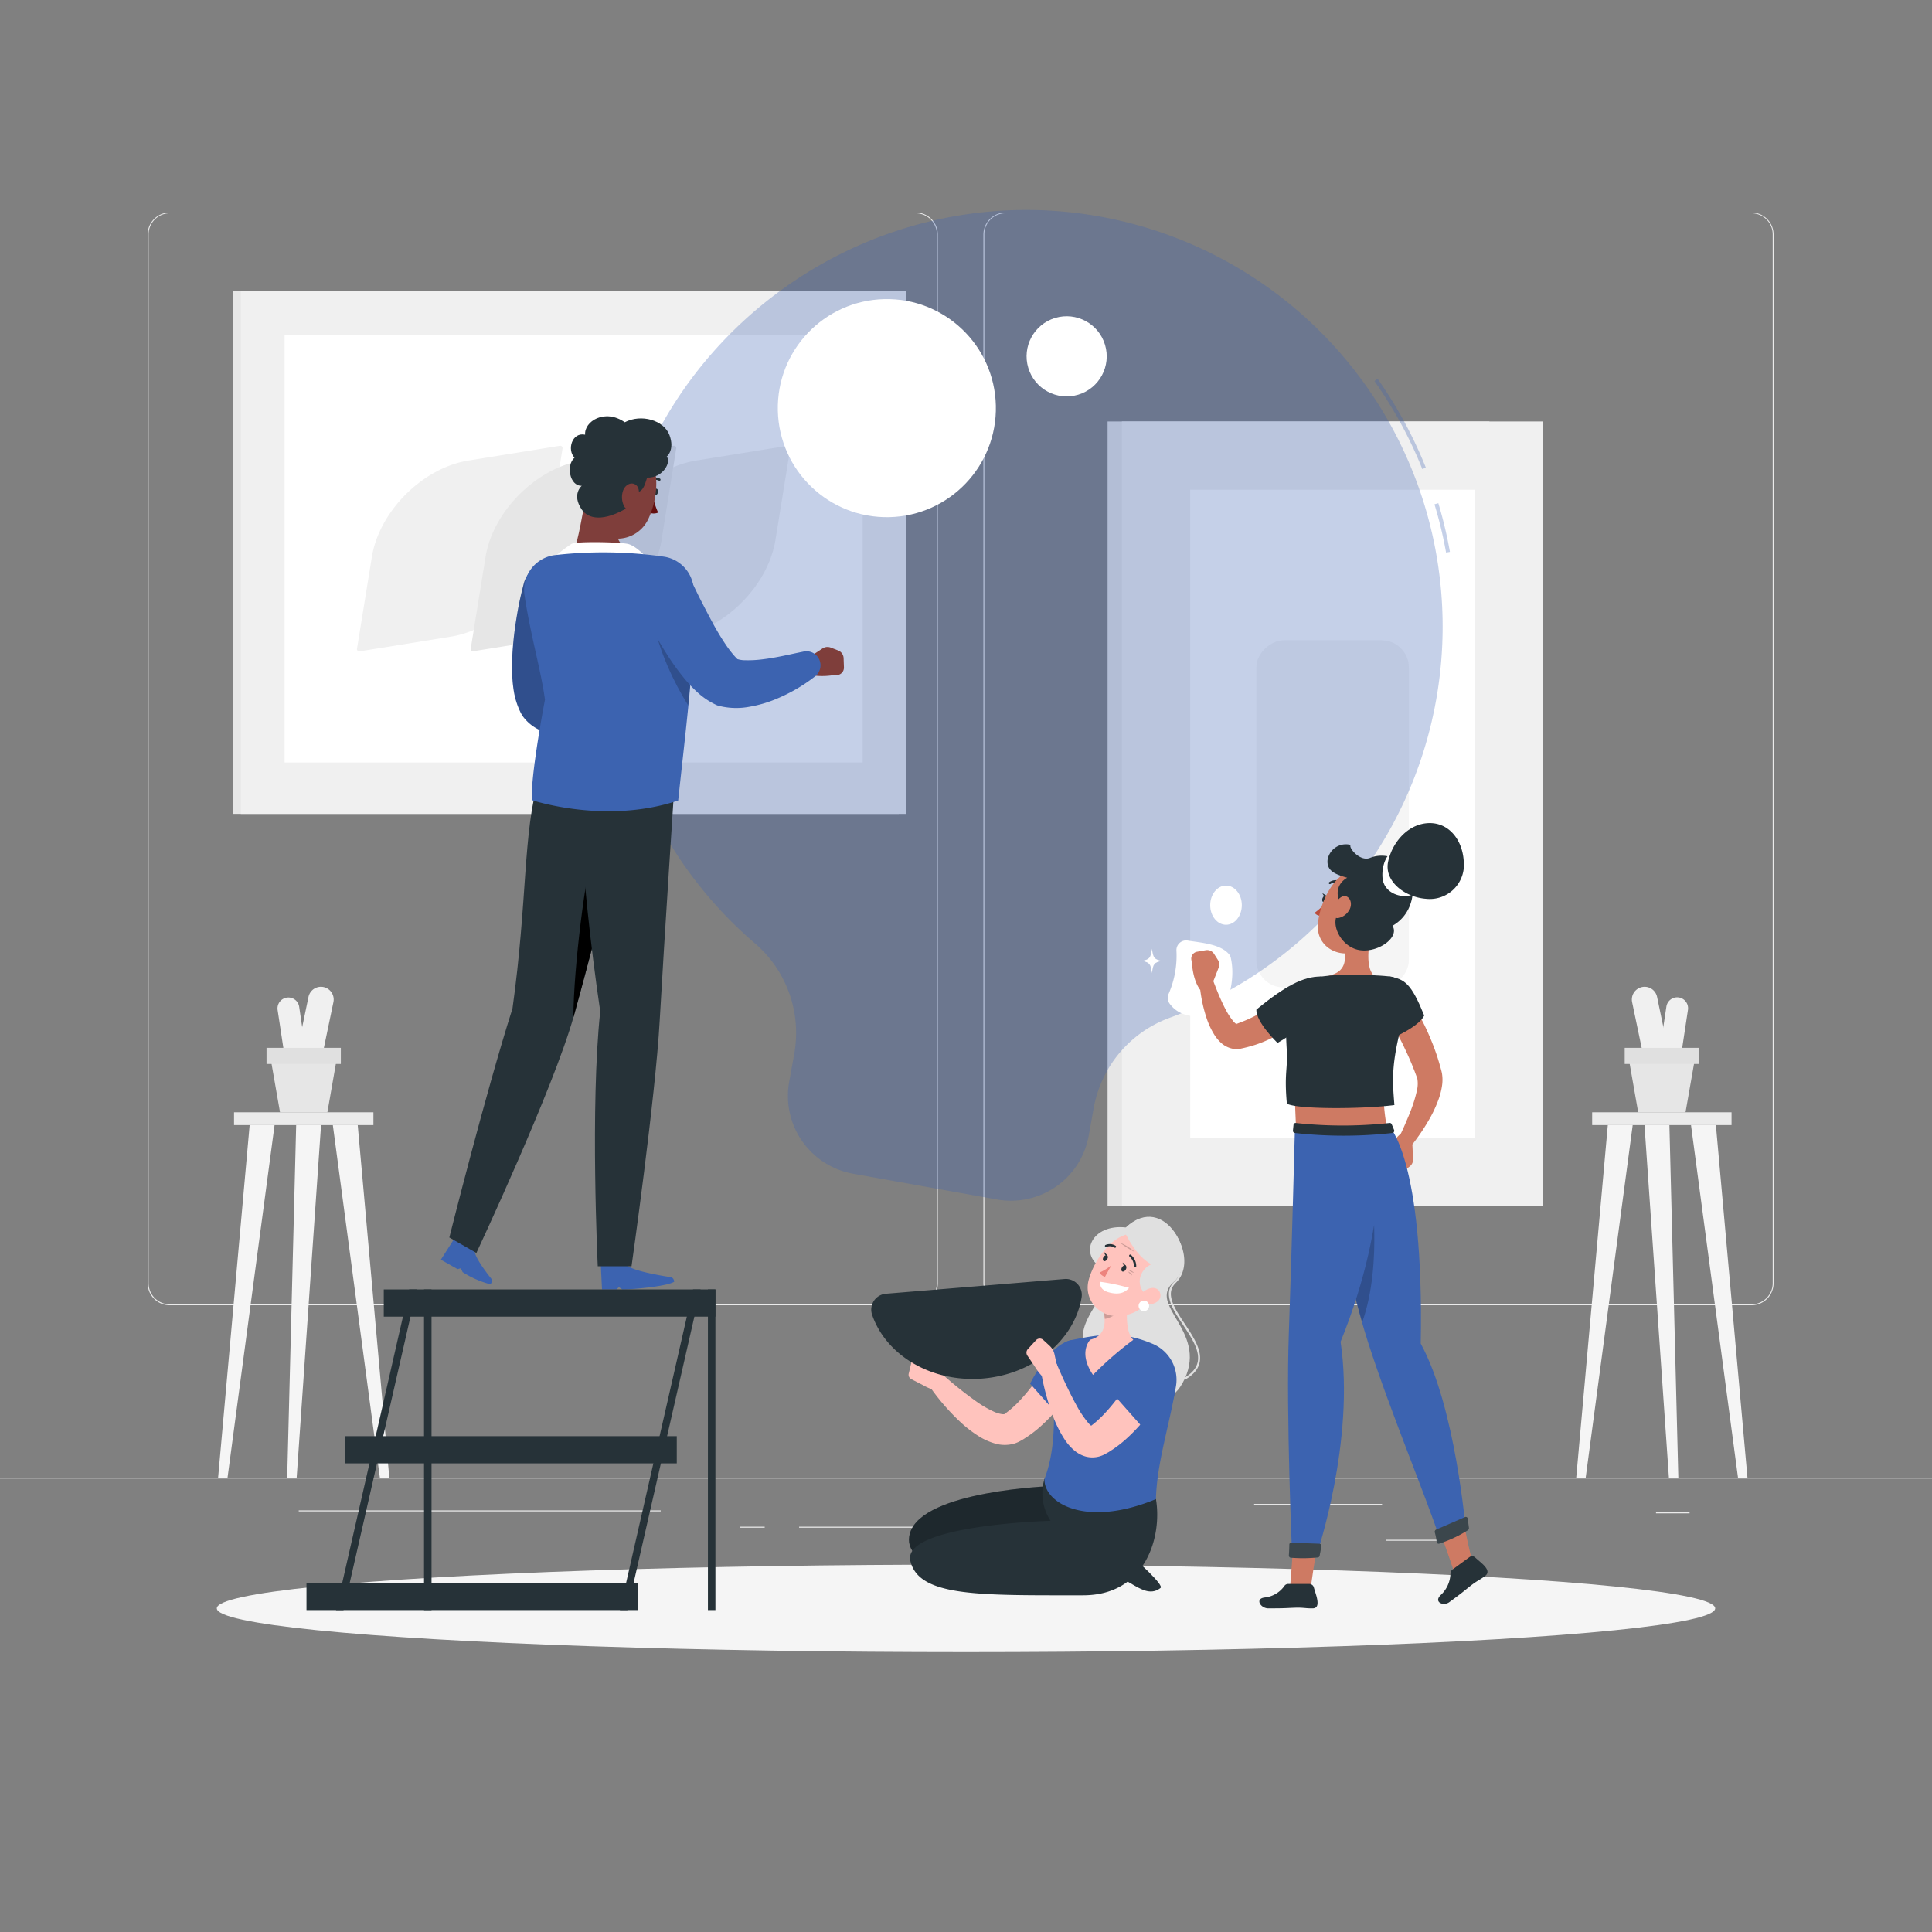 <svg xmlns="http://www.w3.org/2000/svg" viewBox="0 0 500 500"><rect x="0" y="0" width="500" height="500" fill="#808080" stroke="none"/><g id="freepik--background-complete--inject-28"><rect y="382.4" width="500" height="0.25" style="fill:#ebebeb"></rect><rect x="324.56" y="389.21" width="33.12" height="0.25" style="fill:#ebebeb"></rect><rect x="428.57" y="391.4" width="8.69" height="0.25" style="fill:#ebebeb"></rect><rect x="358.68" y="398.49" width="19.19" height="0.25" style="fill:#ebebeb"></rect><rect x="206.81" y="395.11" width="43.19" height="0.25" style="fill:#ebebeb"></rect><rect x="191.57" y="395.11" width="6.33" height="0.25" style="fill:#ebebeb"></rect><rect x="77.31" y="390.89" width="93.68" height="0.25" style="fill:#ebebeb"></rect><path d="M237,337.8H43.91a5.71,5.71,0,0,1-5.7-5.71V60.66A5.71,5.71,0,0,1,43.91,55H237a5.71,5.71,0,0,1,5.71,5.71V332.09A5.71,5.71,0,0,1,237,337.8ZM43.91,55.2a5.46,5.46,0,0,0-5.45,5.46V332.09a5.46,5.46,0,0,0,5.45,5.46H237a5.47,5.47,0,0,0,5.46-5.46V60.66A5.47,5.47,0,0,0,237,55.2Z" style="fill:#ebebeb"></path><path d="M453.31,337.8H260.21a5.72,5.72,0,0,1-5.71-5.71V60.66A5.72,5.72,0,0,1,260.21,55h193.1A5.71,5.71,0,0,1,459,60.66V332.09A5.71,5.71,0,0,1,453.31,337.8ZM260.21,55.2a5.47,5.47,0,0,0-5.46,5.46V332.09a5.47,5.47,0,0,0,5.46,5.46h193.1a5.47,5.47,0,0,0,5.46-5.46V60.66a5.47,5.47,0,0,0-5.46-5.46Z" style="fill:#ebebeb"></path><rect x="60.57" y="287.86" width="36.07" height="3.31" style="fill:#ebebeb"></rect><path d="M79.1,277.67h0a3.29,3.29,0,0,1-2.55-3.9L79.84,258a3.29,3.29,0,0,1,3.9-2.55h0a3.3,3.3,0,0,1,2.55,3.9L83,275.12A3.3,3.3,0,0,1,79.1,277.67Z" style="fill:#f0f0f0"></path><path d="M77.12,277.33h0A2.82,2.82,0,0,1,73.91,275l-2.06-13.61a2.83,2.83,0,0,1,2.37-3.21h0a2.83,2.83,0,0,1,3.21,2.37l2,13.61A2.81,2.81,0,0,1,77.12,277.33Z" style="fill:#f0f0f0"></path><polygon points="84.73 287.86 72.47 287.86 69.92 273.26 87.28 273.26 84.73 287.86" style="fill:#e6e6e6"></polygon><rect x="68.98" y="271.18" width="19.23" height="4.17" style="fill:#e0e0e0"></rect><polygon points="100.75 382.4 92.58 291.17 86.14 291.17 98.31 382.4 100.75 382.4" style="fill:#f5f5f5"></polygon><polygon points="56.45 382.4 64.61 291.17 71.06 291.17 58.89 382.4 56.45 382.4" style="fill:#f5f5f5"></polygon><polygon points="74.33 382.4 76.65 291.17 83.09 291.17 76.78 382.4 74.33 382.4" style="fill:#f5f5f5"></polygon><rect x="412.05" y="287.86" width="36.07" height="3.31" transform="translate(860.17 579.03) rotate(180)" style="fill:#ebebeb"></rect><path d="M429.59,277.67h0a3.3,3.3,0,0,0,2.55-3.9L428.85,258a3.29,3.29,0,0,0-3.9-2.55h0a3.3,3.3,0,0,0-2.56,3.9l3.29,15.75A3.31,3.31,0,0,0,429.59,277.67Z" style="fill:#f0f0f0"></path><path d="M431.57,277.33h0a2.83,2.83,0,0,0,3.21-2.37l2.06-13.61a2.83,2.83,0,0,0-2.37-3.21h0a2.82,2.82,0,0,0-3.21,2.37l-2.06,13.61A2.83,2.83,0,0,0,431.57,277.33Z" style="fill:#f0f0f0"></path><polygon points="423.96 287.86 436.21 287.86 438.77 273.26 421.4 273.26 423.96 287.86" style="fill:#e6e6e6"></polygon><rect x="420.47" y="271.18" width="19.23" height="4.17" transform="translate(860.17 546.53) rotate(180)" style="fill:#e0e0e0"></rect><polygon points="407.93 382.4 416.1 291.17 422.54 291.17 410.38 382.4 407.93 382.4" style="fill:#f5f5f5"></polygon><polygon points="452.24 382.4 444.07 291.17 437.63 291.17 449.79 382.4 452.24 382.4" style="fill:#f5f5f5"></polygon><polygon points="434.35 382.4 432.04 291.17 425.59 291.17 431.91 382.4 434.35 382.4" style="fill:#f5f5f5"></polygon><rect x="78.8" y="56.82" width="135.36" height="172.26" transform="translate(289.43 -3.53) rotate(90)" style="fill:#e6e6e6"></rect><rect x="80.77" y="56.82" width="135.36" height="172.26" transform="translate(291.4 -5.49) rotate(90)" style="fill:#f0f0f0"></rect><rect x="73.66" y="86.61" width="149.58" height="110.72" transform="translate(296.9 283.94) rotate(180)" style="fill:#fff"></rect><path d="M200.69,139.73l3.81-23.61a.6.6,0,0,0-.74-.74l-23.61,3.81c-11.88,1.92-23.1,13.15-25,25l-3.81,23.61a.6.6,0,0,0,.74.73l23.61-3.81C187.54,162.83,198.77,151.61,200.69,139.73Z" style="fill:#f0f0f0"></path><path d="M141.76,139.73l3.82-23.61a.61.61,0,0,0-.74-.74l-23.61,3.81c-11.88,1.92-23.1,13.15-25,25L92.4,167.83a.6.6,0,0,0,.73.73l23.61-3.81C128.62,162.83,139.85,151.61,141.76,139.73Z" style="fill:#f0f0f0"></path><path d="M171.23,139.73,175,116.12a.6.6,0,0,0-.74-.74l-23.61,3.81c-11.88,1.92-23.1,13.15-25,25l-3.81,23.61a.6.6,0,0,0,.73.73l23.61-3.81C158.08,162.83,169.31,151.61,171.23,139.73Z" style="fill:#e6e6e6"></path><rect x="286.64" y="109.08" width="98.81" height="203.11" style="fill:#e6e6e6"></rect><rect x="290.35" y="109.08" width="109.05" height="203.11" style="fill:#f0f0f0"></rect><rect x="260.99" y="173.78" width="167.77" height="73.7" transform="translate(555.51 -134.24) rotate(90)" style="fill:#fff"></rect><rect x="299.95" y="190.9" width="89.84" height="39.47" rx="7.04" transform="translate(555.51 -134.24) rotate(90)" style="fill:#f5f5f5"></rect></g><g id="freepik--Shadow--inject-28"><ellipse id="freepik--path--inject-28" cx="250" cy="416.24" rx="193.89" ry="11.32" style="fill:#f5f5f5"></ellipse></g><g id="freepik--Bulb--inject-28"><path d="M374.24,143a107,107,0,0,0-3-12.49l1-.29a111.11,111.11,0,0,1,3,12.61Z" style="fill:#3C63B0;opacity:0.3"></path><path d="M368.1,121.41a111.72,111.72,0,0,0-12.39-22.79l.82-.58A112.52,112.52,0,0,1,369,121Z" style="fill:#3C63B0;opacity:0.3"></path><path d="M371.64,181.32A107.83,107.83,0,0,0,283.16,55.79c-57.39-9.53-112.52,28.83-123.52,86a107.77,107.77,0,0,0,35.88,102.47,30.53,30.53,0,0,1,10,28.65l-1.28,7.08a20.45,20.45,0,0,0,16.49,23.75L258,310.42a20.45,20.45,0,0,0,23.75-16.49l1.28-7.09a30.67,30.67,0,0,1,19.55-23.39A107.81,107.81,0,0,0,371.64,181.32Z" style="fill:#3C63B0;opacity:0.3"></path><circle cx="229.51" cy="105.63" r="28.22" transform="translate(-2.42 5.43) rotate(-1.35)" style="fill:#fff"></circle><circle cx="276.05" cy="92.23" r="10.37" transform="translate(-14.87 83.46) rotate(-16.75)" style="fill:#fff"></circle></g><g id="freepik--character-1--inject-28"><path d="M149.6,154.3c-.45,2.15-.95,4.54-1.39,6.8s-.84,4.58-1.19,6.83-.6,4.46-.71,6.5c-.06,1,0,2,0,2.82s.18,1.49.14,1.57L146,178c-.21-.2-.58-.39-.65-.3s.18.24.62.36a12.63,12.63,0,0,0,4,.18,44.8,44.8,0,0,0,5-.69c1.7-.3,3.52-.74,5.17-1.08l.3-.06a3.63,3.63,0,0,1,3,6.42,40.41,40.41,0,0,1-5.21,3.4,37.3,37.3,0,0,1-5.83,2.6,22,22,0,0,1-7.27,1.28,13.64,13.64,0,0,1-4.86-.93,11.23,11.23,0,0,1-5-3.86,5.08,5.08,0,0,1-.35-.59l-.11-.2A19.57,19.57,0,0,1,133,179a33.2,33.2,0,0,1-.44-4.56,61.49,61.49,0,0,1,.29-8.23c.24-2.65.63-5.23,1.07-7.78s1-5,1.7-7.65a7.21,7.21,0,0,1,14,3.34Z" style="fill:#3C63B0"></path><path d="M149.6,154.3c-.45,2.15-.95,4.54-1.39,6.8s-.84,4.58-1.19,6.83-.6,4.46-.71,6.5c-.06,1,0,2,0,2.82s.18,1.49.14,1.57L146,178c-.21-.2-.58-.39-.65-.3s.18.24.62.36a12.63,12.63,0,0,0,4,.18,44.8,44.8,0,0,0,5-.69c1.7-.3,3.52-.74,5.17-1.08l.3-.06a3.63,3.63,0,0,1,3,6.42,40.41,40.41,0,0,1-5.21,3.4,37.3,37.3,0,0,1-5.83,2.6,22,22,0,0,1-7.27,1.28,13.64,13.64,0,0,1-4.86-.93,11.23,11.23,0,0,1-5-3.86,5.08,5.08,0,0,1-.35-.59l-.11-.2A19.57,19.57,0,0,1,133,179a33.2,33.2,0,0,1-.44-4.56,61.49,61.49,0,0,1,.29-8.23c.24-2.65.63-5.23,1.07-7.78s1-5,1.7-7.65a7.21,7.21,0,0,1,14,3.34Z" style="opacity:0.2"></path><path d="M127.21,331s-4.58-5.57-4.36-7.43l-5.29-3L114.1,326l4.32,2.45.82-.21.5,1a25.45,25.45,0,0,0,7.17,3.14A1.33,1.33,0,0,0,127.21,331Z" style="fill:#3C63B0"></path><path d="M132.63,261c3.94-28.22,2.66-45.37,6.79-59.28l25.63-2.06S153.69,244.38,148.48,263s-25.19,61.26-25.19,61.26l-7-4S125.69,282.78,132.63,261Z" style="fill:#263238"></path><path d="M153.53,220.48c-1.74,4-5.14,29.91-5.13,42.84,0-.1,0-.2.08-.3,1.83-6.55,4.42-16.33,7-26.27Z"></path><path d="M173.79,330.56S163,329,162.22,327.28h-6.74l.32,6.43h3.75l.61-.59.92.59c3,0,11.68-.84,13.41-2A1.36,1.36,0,0,0,173.79,330.56Z" style="fill:#3C63B0"></path><path d="M155.34,261.74c-5.63-38.24-5.63-61.91-5.63-61.91l25.08-.41s-3,45.61-4.06,64.71c-1.09,19.86-7.29,63.57-7.29,63.57H154.7S152.7,286.3,155.34,261.74Z" style="fill:#263238"></path><path d="M151.83,127.87c-1.16,5-2,11.53-3.49,15.25,2.53,2.35,6.63,5.27,12.1,5.19s4.47-3.77,3-5.68c-3.92-2-4.07-4-3.11-5.73Z" style="fill:#7f3e3b"></path><path d="M143.25,144.35a39,39,0,0,1,4.69-3.61c1.38-.69,12-.46,14.43,0s5.46,4.12,5.46,4.12Z" style="fill:#fff"></path><path d="M169.1,127.24c-.12.49.06,1,.38,1s.68-.27.79-.77-.06-.95-.39-1S169.21,126.75,169.1,127.24Z" style="fill:#263238"></path><path d="M168.91,127.93a18,18,0,0,0,1.42,4.73,3,3,0,0,1-2.47-.07Z" style="fill:#630f0f"></path><path d="M170.81,124.4a.31.31,0,0,1-.28,0,2.31,2.31,0,0,0-2.14.08.3.3,0,0,1-.33-.5,2.91,2.91,0,0,1,2.7-.13.31.31,0,0,1,.16.4A.47.47,0,0,1,170.81,124.4Z" style="fill:#263238"></path><path d="M152.7,122.21c-1,6.15-1.88,9.7.5,13.47,3.57,5.68,11.7,4.52,14.51-1.22,2.53-5.17,3.73-14.35-1.69-18.05A8.58,8.58,0,0,0,152.7,122.21Z" style="fill:#7f3e3b"></path><path d="M162.76,131.17c-6.61,4.05-10.56,3.11-12.2.7-2.69-3.94,0-6.15,0-6.15-3.19.11-4.09-5.39-1.87-7.28-2-2-.67-6.66,2.74-5.94-.28-3.44,5.09-6.83,10.26-3.22,4.24-2.22,10.13-.56,11.57,3.33s-.72,5.56-.72,5.56c1.28,1.39-1,5.59-5.06,5.43-.72,2.18-1,3.9-3.61,4C163.26,130.44,163.93,130.17,162.76,131.17Z" style="fill:#263238"></path><path d="M161.17,127.23a5.19,5.19,0,0,0,.38,3.83c.81,1.46,2.4.79,3.16-.79.69-1.42,1.11-3.9-.18-4.8S161.62,125.59,161.17,127.23Z" style="fill:#7f3e3b"></path><path d="M143.6,143.66a110.87,110.87,0,0,1,28.47.44,9.06,9.06,0,0,1,7.44,8.21c1,12.17-1.7,33.44-4,54.86-18.77,6.3-37.83-.09-37.83-.09-.42-4.32,1.91-18.47,3.36-26-1.06-7.8-3.77-16.74-5.3-27.1A9.07,9.07,0,0,1,143.6,143.66Z" style="fill:#3C63B0"></path><path d="M169.1,160.7c1.27,7.33,5.33,16.06,9,21.84.51-5.06.94-9.89,1.21-14.33Z" style="opacity:0.2"></path><path d="M216.84,168.31l-1.86-.72a2.32,2.32,0,0,0-2.11.23l-2.93,1.93a4.32,4.32,0,0,0-1.94,3.46l0,.87c3,1.4,7.28.7,7.28.7l1.24-.06a1.94,1.94,0,0,0,1.89-2l-.09-2.46A2.23,2.23,0,0,0,216.84,168.31Z" style="fill:#7f3e3b"></path><path d="M178.39,149.27c1,2,2,4.17,3.06,6.23s2.13,4.14,3.22,6.13,2.26,3.9,3.42,5.59c.58.84,1.18,1.6,1.71,2.23s1,1.08,1.07,1.16l-.85-.35a6.73,6.73,0,0,0,2.92.61,29.66,29.66,0,0,0,4.57-.26c1.64-.2,3.32-.5,5-.84s3.49-.75,5.14-1.08l.28-.06a3.63,3.63,0,0,1,3,6.42,42,42,0,0,1-5,3.36,43.87,43.87,0,0,1-5.51,2.67A31.64,31.64,0,0,1,194,182.9a18.38,18.38,0,0,1-8.08-.26,3.27,3.27,0,0,1-.55-.2l-.3-.15a19.22,19.22,0,0,1-4.78-3.31,31.91,31.91,0,0,1-3.13-3.34,60.68,60.68,0,0,1-4.8-6.69c-1.43-2.24-2.7-4.52-3.9-6.81s-2.29-4.57-3.33-7.1a7.21,7.21,0,0,1,13.15-5.92Z" style="fill:#3C63B0"></path><rect x="99.32" y="333.71" width="85.83" height="7.04" style="fill:#263238"></rect><rect x="89.32" y="371.68" width="85.83" height="7.04" style="fill:#263238"></rect><rect x="79.32" y="409.65" width="85.83" height="7.04" style="fill:#263238"></rect><rect x="183.21" y="333.71" width="1.94" height="82.98" style="fill:#263238"></rect><polygon points="160.43 416.69 162.37 416.69 181.31 333.71 179.36 333.71 160.43 416.69" style="fill:#263238"></polygon><rect x="109.74" y="333.71" width="1.94" height="82.98" style="fill:#263238"></rect><polygon points="86.96 416.69 88.9 416.69 107.84 333.71 105.89 333.71 86.96 416.69" style="fill:#263238"></polygon></g><g id="freepik--character-2--inject-28"><path d="M291.4,317.67c-8.78-1-12.48,6.78-6.13,10.6s-11,15.48-2.73,21.65,18.33,19.35,24.08,6.88-9.83-19-2.83-25.06S301.35,308.17,291.4,317.67Z" style="fill:#e0e0e0"></path><path d="M306.62,357.05a.24.24,0,0,1-.21-.12.26.26,0,0,1,.09-.35c1.95-1.14,3.08-2.45,3.44-4,.69-3-1.58-6.38-3.77-9.69-2.66-4-5.41-8.18-2.26-11.21,1.93-1.86,2.54-4.79,1.68-8.06-1-3.88-3.8-7-6.9-7.82-2.56-.65-5.16.32-7.51,2.81a.25.25,0,0,1-.35,0,.25.25,0,0,1,0-.36c3.13-3.31,6.08-3.43,8-2.94,3.28.83,6.19,4.12,7.27,8.17.91,3.45.24,6.56-1.82,8.55-2.85,2.74-.33,6.55,2.33,10.57,2.25,3.4,4.57,6.91,3.83,10.09-.39,1.69-1.59,3.1-3.67,4.32A.31.31,0,0,1,306.62,357.05Z" style="fill:#e0e0e0"></path><path d="M272.23,384.6l18.21,3.34c1.65,9.52-2.49,21.76-18.86,21.76-19.92,0-38.89-3.82-36.07-13C238.92,385.71,272.23,384.6,272.23,384.6Z" style="fill:#263238"></path><path d="M272.23,384.6l18.21,3.34c1.65,9.52-2.49,21.76-18.86,21.76-19.92,0-38.89-3.82-36.07-13C238.92,385.71,272.23,384.6,272.23,384.6Z" style="opacity:0.2"></path><path d="M290.9,401c3.73,3.16,10.35,9.24,9.45,9.95-4.4,3.51-9.1-4.2-13.88-3C287.15,404.51,290.9,401,290.9,401Z" style="fill:#263238"></path><path d="M299.15,387.94c1.65,9.52-2.49,24.92-18.86,24.92-26.84,0-42.51.43-44.69-8.9s36.28-10.38,36.28-10.38a13.08,13.08,0,0,1-1.56-10.89C288.05,383,299.15,387.94,299.15,387.94Z" style="fill:#263238"></path><path d="M280.94,354.12c-1.07,2-2.19,3.68-3.38,5.46a62.57,62.57,0,0,1-3.89,5.07,45.42,45.42,0,0,1-4.61,4.71,29.3,29.3,0,0,1-2.73,2.14c-.48.34-1,.66-1.52,1l-.81.46a8.31,8.31,0,0,1-1.38.6,8.92,8.92,0,0,1-5.18,0,16.16,16.16,0,0,1-3.62-1.55,31.16,31.16,0,0,1-5.36-4.07,57.34,57.34,0,0,1-8.17-9.56,2.24,2.24,0,0,1,3.33-2.95l.07.07a100.63,100.63,0,0,0,9,7.21,27.94,27.94,0,0,0,4.57,2.65,7.73,7.73,0,0,0,2,.61c.55.08.82,0,.74-.06s-.08,0,0,0l.47-.33c.31-.24.63-.47.95-.74.62-.53,1.25-1.1,1.87-1.72a47.58,47.58,0,0,0,3.55-4.09c1.13-1.46,2.24-3,3.29-4.55s2.1-3.22,3-4.71l.07-.11a4.5,4.5,0,0,1,7.8,4.48Z" style="fill:#ffc3bd"></path><path d="M277.28,346.82c-5.93,1.18-10.69,11.28-10.69,11.28l9.25,10.42s4.91-6.9,5.85-10.1S280.68,346.14,277.28,346.82Z" style="fill:#3C63B0"></path><path d="M235.18,355.47l.7-2.88a1.28,1.28,0,0,1,1.56-.94l2.08.52a4.05,4.05,0,0,1,2.08,1.28l3.37,3.89-1.66,2.72a12.36,12.36,0,0,1-4.34-1.53l-3.13-1.61A1.28,1.28,0,0,1,235.18,355.47Z" style="fill:#ffc3bd"></path><path d="M277.28,346.82c7.39-1.53,13.13-2.41,21.11,1a10.09,10.09,0,0,1,5.94,11c-1.77,10.45-4.91,19.66-5.18,29.15-18.43,7.62-29.13.82-28.83-5.25,4.35-11.39,1.24-24.37,2.8-30.72C273.92,348.73,274.84,347.33,277.28,346.82Z" style="fill:#3C63B0"></path><path d="M292.37,333.5c-.7,3.58-1.57,10.87.93,13.25a88.16,88.16,0,0,0-10.43,9.08c-4-5.91-.7-9.12-.7-9.12,4-1,4.07-4.6,3.37-7.38Z" style="fill:#ffc3bd"></path><path d="M289.59,335.88l-4,3.45a12.5,12.5,0,0,1,.34,2c1.53-.22,3.92-1.52,4.25-3.17A4.71,4.71,0,0,0,289.59,335.88Z" style="opacity:0.2"></path><path d="M300.45,331.84c-3.25,5-4.52,7.23-8.65,8.42-6.22,1.8-11.69-3.3-10-9.19,1.52-5.31,6.58-12.64,12.84-11.85A8.17,8.17,0,0,1,300.45,331.84Z" style="fill:#ffc3bd"></path><path d="M292.07,328.7a1.9,1.9,0,0,1,1.39.72A3.83,3.83,0,0,1,292.07,328.7Z" style="opacity:0.2"></path><path d="M291.94,329.09a1.65,1.65,0,0,1,1.07,1A3.46,3.46,0,0,1,291.94,329.09Z" style="opacity:0.2"></path><path d="M289.81,321.58a12.55,12.55,0,0,1,3.88,2.45A23.3,23.3,0,0,1,289.81,321.58Z" style="opacity:0.2"></path><path d="M290.86,318.38c2.8,6.08,5.84,8.18,7.09,8.8-4.12,2-3.95,7.31.21,8.7s5.34-6.88,5.21-9.92S297.85,316.29,290.86,318.38Z" style="fill:#e0e0e0"></path><path d="M284.78,331.74a49.25,49.25,0,0,1,7.42,1.57c-1,1.14-2.48,1.9-5.24,1.15S284.78,331.74,284.78,331.74Z" style="fill:#fff"></path><path d="M291.36,328.55c-.23.43-.65.64-.93.49s-.31-.63-.07-1.05.66-.64.93-.49S291.6,328.13,291.36,328.55Z" style="fill:#263238"></path><path d="M286.57,325.86c-.24.42-.66.64-.93.48s-.31-.63-.07-1,.65-.64.93-.48S286.81,325.43,286.57,325.86Z" style="fill:#263238"></path><path d="M286.61,324.9l-.85-.87S285.83,325.12,286.61,324.9Z" style="fill:#263238"></path><path d="M287.62,327.45a13.25,13.25,0,0,1-3,1.86c.26.83,1.35,1.13,1.35,1.13Z" style="fill:#ed847e"></path><path d="M299.29,337a4.38,4.38,0,0,1-3.3.51c-1.49-.38-1.47-1.89-.42-2.9s2.86-1.8,4.05-.89A2,2,0,0,1,299.29,337Z" style="fill:#ffc3bd"></path><path d="M293.63,327.91a.29.29,0,0,1-.17-.29,3.4,3.4,0,0,0-1.16-2.45.28.28,0,0,1,0-.4.28.28,0,0,1,.4,0,3.87,3.87,0,0,1,1.36,2.94.28.28,0,0,1-.31.25Z" style="fill:#263238"></path><path d="M286.19,322.73a.29.29,0,0,1-.22-.18.28.28,0,0,1,.17-.37,2.81,2.81,0,0,1,2.59.23.29.29,0,0,1,.07.4.3.3,0,0,1-.4.06,2.26,2.26,0,0,0-2.06-.16A.26.26,0,0,1,286.19,322.73Z" style="fill:#263238"></path><path d="M291.4,327.59l-.85-.86S290.63,327.82,291.4,327.59Z" style="fill:#263238"></path><path d="M229.29,334.82a4.13,4.13,0,0,0-3.6,5.42c3.6,10.51,15.38,17.62,28.67,16.52s23.74-10.07,25.56-21a4.13,4.13,0,0,0-4.45-4.75Z" style="fill:#263238"></path><path d="M303,357.46c-1.08,2-2.19,3.67-3.38,5.44a60.1,60.1,0,0,1-3.88,5.06,45,45,0,0,1-4.58,4.7,30.28,30.28,0,0,1-2.71,2.13c-.48.34-1,.66-1.51,1l-.81.45-.64.33a7.3,7.3,0,0,1-.82.31,6.75,6.75,0,0,1-3.7.07,7.85,7.85,0,0,1-2.64-1.33,13.07,13.07,0,0,1-2.81-3.1,30.56,30.56,0,0,1-3-6,63,63,0,0,1-3.19-12.06,2.24,2.24,0,0,1,4.26-1.26l0,.07c1.53,3.55,3.2,7.15,5,10.42a27.63,27.63,0,0,0,2.91,4.39,5.22,5.22,0,0,0,1.32,1.2c.14.07.19,0,0,0a1.34,1.34,0,0,0-.75,0,1.3,1.3,0,0,0-.13,0s-.11.06,0,0l.48-.32c.31-.24.63-.48.94-.74.63-.54,1.25-1.11,1.87-1.73a47.33,47.33,0,0,0,3.54-4.08c1.12-1.46,2.22-3,3.27-4.53s2.09-3.22,3-4.7l.07-.11a4.5,4.5,0,0,1,7.81,4.48Z" style="fill:#ffc3bd"></path><path d="M299.48,349.5c-6,.05-10.83,11.93-10.83,11.93l9.24,10.43s4.92-6.9,5.86-10.1S304,349.47,299.48,349.5Z" style="fill:#3C63B0"></path><path d="M266,349.15l2.1-2.29a1.33,1.33,0,0,1,1.9-.08l1.65,1.52a4.24,4.24,0,0,1,1.26,2.23l1.13,5.26-2.9,1.66a12.93,12.93,0,0,1-3.21-3.59l-2.06-3.05A1.36,1.36,0,0,1,266,349.15Z" style="fill:#ffc3bd"></path><path d="M297.39,338A1.36,1.36,0,1,1,296,336.6,1.35,1.35,0,0,1,297.39,338Z" style="fill:#fff"></path></g><g id="freepik--character-3--inject-28"><path d="M364.84,258.72c.58.82,1,1.5,1.46,2.26s.86,1.48,1.27,2.23c.81,1.5,1.54,3,2.23,4.6s1.31,3.14,1.86,4.76c.29.8.53,1.62.78,2.43l.35,1.23c.11.43.22.74.38,1.5a10.38,10.38,0,0,1,0,3.43,18.74,18.74,0,0,1-.69,2.84,32.25,32.25,0,0,1-2.14,4.88,52,52,0,0,1-5.71,8.38,1.79,1.79,0,0,1-3-1.93l0-.06c.68-1.4,1.39-2.85,2-4.29s1.25-2.88,1.76-4.32a32.67,32.67,0,0,0,1.26-4.25,7.65,7.65,0,0,0,.14-3.34l-.72-1.92c-.3-.71-.56-1.44-.87-2.15-.59-1.42-1.25-2.82-1.91-4.22s-1.4-2.75-2.15-4.1c-.36-.67-.74-1.34-1.13-2l-1.14-1.87-.1-.16a3.59,3.59,0,0,1,6-3.94Z" style="fill:#ce7a63"></path><path d="M363.39,303l1.48-1.16a2.2,2.2,0,0,0,.83-1.82l-.15-3.29a4.06,4.06,0,0,0-1.86-3.24l-.69-.44c-2.58,1.75-4.08,5.55-4.08,5.55l-.54,1a1.82,1.82,0,0,0,.7,2.49l2,1.11A2.1,2.1,0,0,0,363.39,303Z" style="fill:#ce7a63"></path><path d="M355.34,239.59c-1,3.67-2.22,10.4.17,12.86,0,0,1.83,3.44-9,2.89-7.59-.39-2.42-2.89-2.42-2.89,4.17-1,4.29-4,3.79-6.88Z" style="fill:#ce7a63"></path><path d="M371.31,393.28l7-2.59a122.87,122.87,0,0,0,2.82,13.71l-4.92,2.11S372.94,396.59,371.31,393.28Z" style="fill:#ce7a63"></path><path d="M375.07,414.64c3.76-2.75,3.45-2.62,5.52-4.24,1.77-1.39,2.35-1.47,3.78-2.57,1.2-.91.39-2.11-.87-3.24-.48-.44-1.08-.92-1.77-1.55a1.12,1.12,0,0,0-1.42-.07l-4.4,3.22a1.29,1.29,0,0,0-.53,1,7.87,7.87,0,0,1-2.57,5.65C371,414.64,373.57,415.74,375.07,414.64Z" style="fill:#263238"></path><path d="M340.88,291.41s7.4,38.1,13.13,55.85c6,18.65,14.83,39.4,18.82,51.55,1.24.16,4.78-1.32,6.51-2.79,0,0-2.64-31.86-11.66-48.31.91-48-8.22-56.3-8.22-56.3Z" style="fill:#3C63B0"></path><path d="M354.62,305.7,347,320.24c1.74,7.64,3.68,15.55,5.52,22C358.07,326.77,354.62,305.7,354.62,305.7Z" style="opacity:0.2"></path><path d="M371.32,396.55a14.89,14.89,0,0,1,.5,2.53.49.49,0,0,0,.64.41,32.9,32.9,0,0,0,7.39-3.46.66.66,0,0,0,.31-.6l-.32-2.44a.5.5,0,0,0-.72-.36l-7.41,3.21A.63.63,0,0,0,371.32,396.55Z" style="fill:#263238"></path><path d="M371.32,396.55a14.89,14.89,0,0,1,.5,2.53.49.49,0,0,0,.64.41,32.9,32.9,0,0,0,7.39-3.46.66.66,0,0,0,.31-.6l-.32-2.44a.5.5,0,0,0-.72-.36l-7.41,3.21A.63.63,0,0,0,371.32,396.55Z" style="fill:#fff;opacity:0.1"></path><path d="M334.73,396.55l6.74.49c-1.1,5.38-2.26,13.88-2.26,13.88h-5.36S334.81,400.23,334.73,396.55Z" style="fill:#ce7a63"></path><path d="M328.19,416.24c4.65,0,4.32-.07,6.94-.16,2.24-.08,2.77.2,4.58.16,1.5,0,1.44-1.47,1-3.13-.18-.63-.43-1.38-.69-2.29a1.21,1.21,0,0,0-1.17-.9h-5.45a1.17,1.17,0,0,0-1,.52,7.17,7.17,0,0,1-5.19,3C324.69,413.82,326.33,416.24,328.19,416.24Z" style="fill:#263238"></path><path d="M335.14,291.41s-.85,33.2-1.6,53.88.86,57.21.86,57.21c.15,1,5.42.61,6.32,0,0,0,10.06-29.61,6.22-55.24,13.47-33.23,9.59-55,9.59-55Z" style="fill:#3C63B0"></path><path d="M333.68,399.74c0,.68-.06,1.89-.12,2.79a.56.56,0,0,0,.49.6,38.07,38.07,0,0,0,7-.07.52.52,0,0,0,.46-.42l.47-2.45a.57.57,0,0,0-.54-.67l-7.19-.28A.5.5,0,0,0,333.68,399.74Z" style="fill:#263238"></path><path d="M333.68,399.74c0,.68-.06,1.89-.12,2.79a.56.56,0,0,0,.49.6,38.07,38.07,0,0,0,7-.07.52.52,0,0,0,.46-.42l.47-2.45a.57.57,0,0,0-.54-.67l-7.19-.28A.5.5,0,0,0,333.68,399.74Z" style="fill:#fff;opacity:0.1"></path><path d="M358.15,285.62a49.35,49.35,0,0,0,.72,5.79H335.39l-.25-6S353.24,284.41,358.15,285.62Z" style="fill:#ce7a63"></path><path d="M332.88,261.23a99.86,99.86,0,0,0,.16,10.83c.2,4.7-.7,5.85,0,13.56,2.57,1.5,19.51,1.44,27.83.37-.5-6.67-1.12-11.16,3.39-26.16a5.54,5.54,0,0,0-5-7.17c-1-.1-2.06-.18-3.14-.23a87,87,0,0,0-11.42,0c-1.25.11-2.53.26-3.76.42A9.13,9.13,0,0,0,332.88,261.23Z" style="fill:#263238"></path><path d="M304.46,246a24.73,24.73,0,0,1-2,11.16,2.5,2.5,0,0,0,.26,2.61c3.59,4.84,10.33,3.11,13,2.16a2.53,2.53,0,0,0,1.55-1.59c1.15-3.46,2.27-7.83,1.28-12.35a2.24,2.24,0,0,0-.45-1c-2.23-2.69-7.23-3-10.7-3.57A2.51,2.51,0,0,0,304.46,246Z" style="fill:#fff"></path><ellipse cx="317.29" cy="234.26" rx="4.09" ry="5.07" style="fill:#fff"></ellipse><path d="M300.66,248.68c-2,.41-2.21.74-2.54,3.16-.33-2.42-.6-2.75-2.54-3.16,1.94-.41,2.21-.74,2.54-3.15C298.45,247.94,298.71,248.27,300.66,248.68Z" style="fill:#fff"></path><path d="M314.18,246.84l1,1.57a2.16,2.16,0,0,1,.21,2l-1.2,3.08a4.07,4.07,0,0,1-2.8,2.47l-.79.2c-1.88-2.49-2.09-6.57-2.09-6.57l-.18-1.15a1.81,1.81,0,0,1,1.46-2.13l2.28-.4A2.1,2.1,0,0,1,314.18,246.84Z" style="fill:#ce7a63"></path><path d="M335.56,264c-.24.28-.34.37-.49.53l-.42.41q-.42.38-.84.72c-.56.45-1.12.86-1.69,1.26a28.81,28.81,0,0,1-3.57,2,31.17,31.17,0,0,1-3.73,1.49,37.2,37.2,0,0,1-3.82,1l-.21.05a3.78,3.78,0,0,1-.47.06,6.09,6.09,0,0,1-2.32-.41,6.38,6.38,0,0,1-1.73-1,9.8,9.8,0,0,1-2-2.32,20,20,0,0,1-2.08-4.53,36.87,36.87,0,0,1-1.15-4.45,41.62,41.62,0,0,1-.61-4.5,1.79,1.79,0,0,1,3.46-.78l0,.07c.49,1.27,1,2.61,1.54,3.88s1.11,2.53,1.73,3.7a17.15,17.15,0,0,0,2,3.09,3.62,3.62,0,0,0,.91.82c.25.12.18,0,0,0l-.68.11c1.05-.37,2.08-.76,3.09-1.19s2-.91,2.92-1.42a29.67,29.67,0,0,0,2.69-1.65c.43-.29.84-.59,1.22-.9.2-.15.37-.31.55-.46l.24-.21c.07,0,.18-.17.14-.12a3.6,3.6,0,1,1,5.39,4.76Z" style="fill:#ce7a63"></path><path d="M342,252.72c-4.72-.1-9.56,2.59-16.85,8.55-.15,3.24,5.46,8.63,5.46,8.63S348.29,260.15,342,252.72Z" style="fill:#263238"></path><path d="M343.38,232.76c-.17.48-.56.8-.87.71s-.42-.55-.25-1,.56-.8.87-.71S343.55,232.29,343.38,232.76Z" style="fill:#263238"></path><path d="M343.26,231.81l-1-.66S342.5,232.21,343.26,231.81Z" style="fill:#263238"></path><path d="M343,233.66a14.67,14.67,0,0,1-2.79,2.57,2,2,0,0,0,1.58.79Z" style="fill:#ba4d3c"></path><path d="M344.1,228.8a.26.26,0,0,1-.17-.12.3.3,0,0,1,.11-.4,3.14,3.14,0,0,1,2.74-.31.27.27,0,0,1,.12.38.32.32,0,0,1-.4.15,2.47,2.47,0,0,0-2.16.27A.34.34,0,0,1,344.1,228.8Z" style="fill:#263238"></path><path d="M359.77,235.47c-2.28,5.59-3.13,8-7,10.11-5.85,3.17-12.25-.45-11.69-6.51.5-5.45,4.14-13.68,10.53-14.37A7.73,7.73,0,0,1,359.77,235.47Z" style="fill:#ce7a63"></path><path d="M347.72,235.34c-3.3-4.88-.47-7.43.94-8.18-3.09-.89-5.34-1.74-5.09-4.59a4.81,4.81,0,0,1,6-3.9c-.73.6,2.47,4.55,5.12,3.3a8.1,8.1,0,0,1,9.82,3.45c2.16,3.88,1.5,11-4.14,14.17,2.11,3.26-4.79,7.76-9.68,6S343.72,236.92,347.72,235.34Z" style="fill:#263238"></path><path d="M368.11,224.25c1.27,3.58-.23,6.87-3.39,7.53-2.91.6-6.61-1.08-6.92-4.5-.27-2.94.81-6.39,3.39-7.52C364,218.53,366.87,220.73,368.11,224.25Z" style="fill:#fff"></path><path d="M378.81,222.84a8.84,8.84,0,0,1-9.76,9.77c-5.39-.38-11-4.52-9.77-9.77,1-4.53,4.69-9.21,9.77-9.77C374.56,212.46,378.45,217,378.81,222.84Z" style="fill:#263238"></path><path d="M349.11,235.64a4.14,4.14,0,0,1-2.73,1.94c-1.41.23-1.85-1.41-1.23-2.94.56-1.37,2-3.14,3.27-2.66S350,234.33,349.11,235.64Z" style="fill:#ce7a63"></path><path d="M359.51,252.72c4.09.63,5.74,1.87,9.08,10.1-1.52,3.07-8.63,6-8.63,6S355.25,258.17,359.51,252.72Z" style="fill:#263238"></path><path d="M335.09,293.21a113.49,113.49,0,0,0,25.26,0,.58.58,0,0,0,.43-.81c-.2-.48-.41-1-.61-1.45a.52.52,0,0,0-.54-.33,111.35,111.35,0,0,1-24.28,0,.54.54,0,0,0-.59.5l-.15,1.51A.57.57,0,0,0,335.09,293.21Z" style="fill:#263238"></path></g></svg>